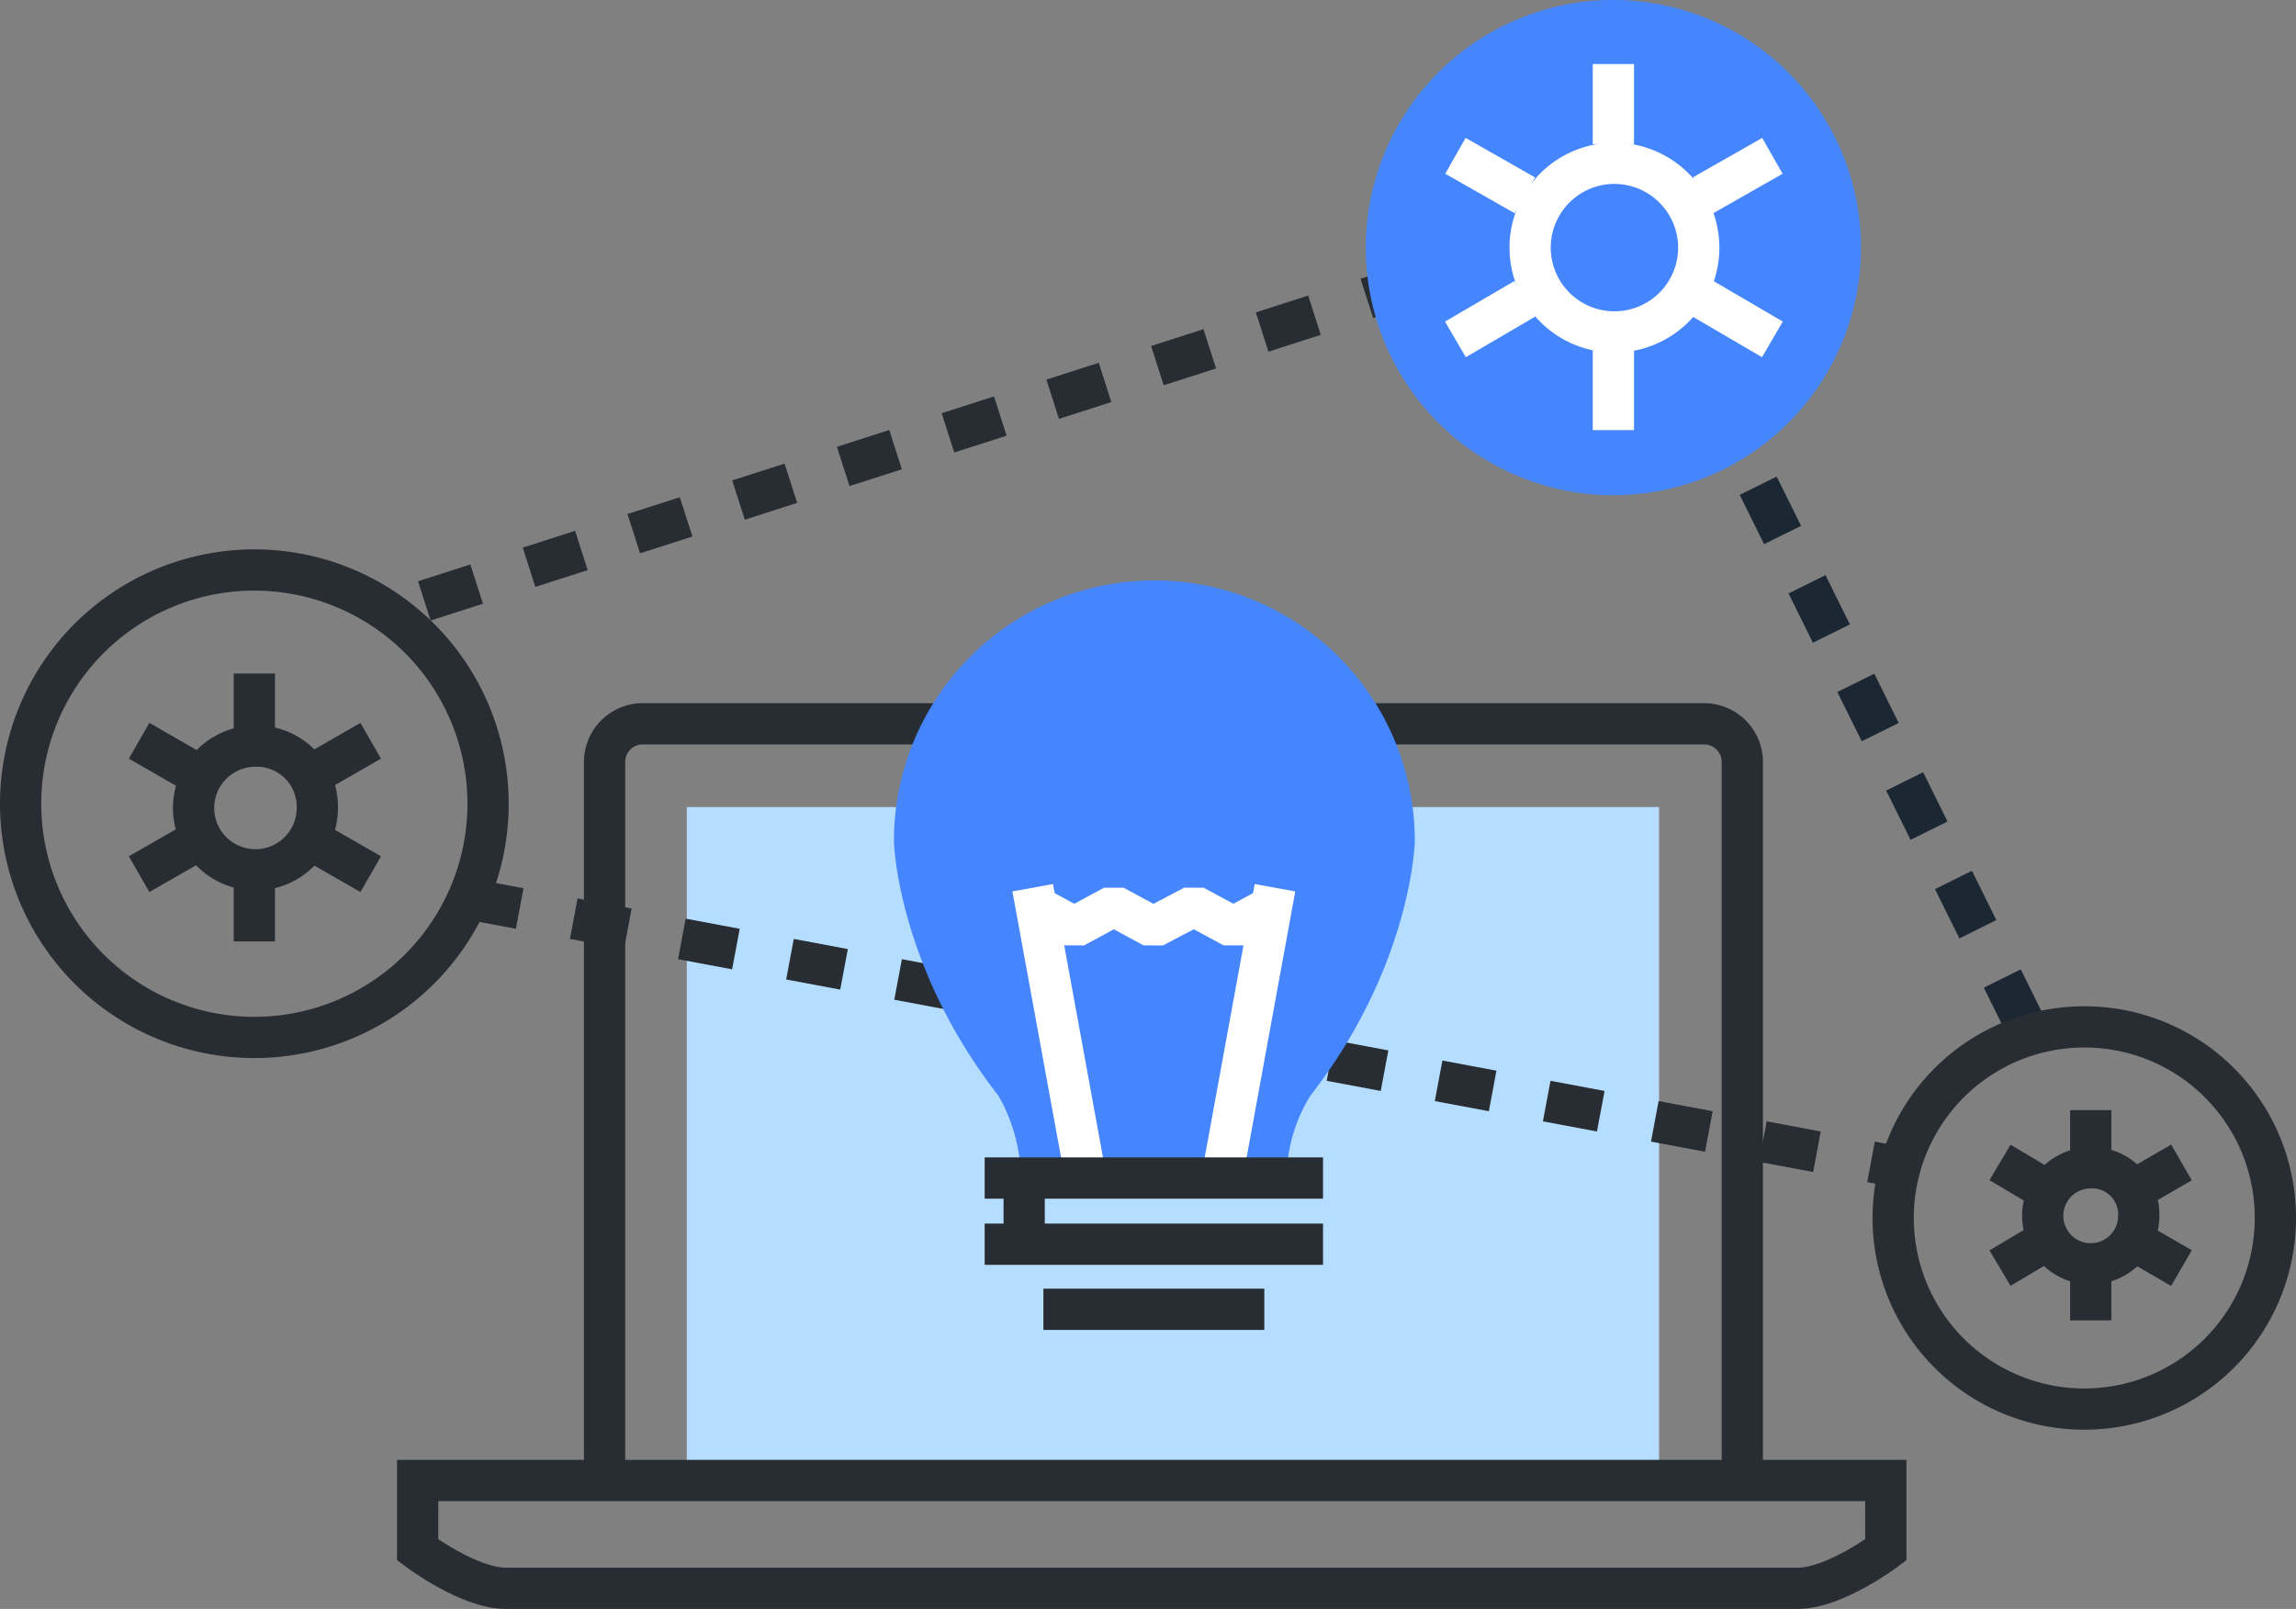 <svg xmlns="http://www.w3.org/2000/svg" width="167" height="117.027" viewBox="0 0 167 117.027"><rect x="0" y="0" width="167" height="117.027" fill="#808080" stroke="none"/><g transform="translate(1.5)"><rect width="70.721" height="47.898" transform="translate(48.452 58.702)" fill="#b5ddff"/><path d="M55.1,123.351V70.795A2.783,2.783,0,0,1,57.895,68h77.165a2.783,2.783,0,0,1,2.795,2.795v52.478" transform="translate(-12.627 -15.354)" fill="none" stroke="#282d33" stroke-width="3"/><path d="M39.2,138.9v5.046s3.706,2.795,6.409,2.795h93.969c2.7,0,6.409-2.795,6.409-2.795V138.9Z" transform="translate(-10.321 -31.214)" fill="none" stroke="#282d33" stroke-width="3"/><line x2="104.335" y2="19.563" transform="translate(32.37 65.346)" fill="none" stroke="#282d33" stroke-width="3" stroke-dasharray="4"/><g transform="translate(0 41.46)"><path d="M19,87.5a17,17,0,1,1,17-17A17,17,0,0,1,19,87.5Z" transform="translate(-2 -53.5)" fill="none" stroke="#282d33" stroke-width="3"/><g transform="translate(8.617 7.53)"><path d="M27.205,74.5A4.5,4.5,0,1,1,22.7,70,4.409,4.409,0,0,1,27.205,74.5Z" transform="translate(-14.241 -64.721)" fill="none" stroke="#282d33" stroke-width="3"/><g transform="translate(8.384)"><line y1="4.27" fill="none" stroke="#282d33" stroke-width="3"/><line y1="4.27" transform="translate(0 15.216)" fill="none" stroke="#282d33" stroke-width="3"/></g><g transform="translate(0 4.891)"><line x1="3.649" y1="2.096" fill="none" stroke="#282d33" stroke-width="3"/><line x1="3.649" y1="2.096" transform="translate(13.197 7.608)" fill="none" stroke="#282d33" stroke-width="3"/></g><g transform="translate(0 4.891)"><line x1="3.649" y2="2.096" transform="translate(0 7.608)" fill="none" stroke="#282d33" stroke-width="3"/><line x1="3.649" y2="2.096" transform="translate(13.197)" fill="none" stroke="#282d33" stroke-width="3"/></g></g></g><g transform="translate(63.522 42.213)"><path d="M93.438,97.74h19.33A11.537,11.537,0,0,1,114.476,92c7.142-9.16,7.608-17.933,7.608-18.554a18.942,18.942,0,1,0-37.884,0c0,.621.466,9.393,7.608,18.554A12.565,12.565,0,0,1,93.438,97.74Z" transform="translate(-84.2 -54.5)" fill="#4586ff"/><g transform="translate(10.092 22.358)"><line x1="3.804" y1="20.805" fill="none" stroke="#fff" stroke-linejoin="bevel" stroke-width="3"/><line y1="20.805" x2="3.804" transform="translate(13.818)" fill="none" stroke="#fff" stroke-linejoin="bevel" stroke-width="3"/></g><path d="M97.4,85l2.872,1.553L103.145,85l2.872,1.553L108.967,85l2.872,1.553L114.712,85" transform="translate(-87.153 -61.323)" fill="none" stroke="#fff" stroke-linejoin="bevel" stroke-width="3"/><g transform="translate(6.599 43.473)"><line x2="24.609" fill="none" stroke="#282d33" stroke-linejoin="bevel" stroke-width="3"/><line x2="24.609" transform="translate(0 4.813)" fill="none" stroke="#282d33" stroke-linejoin="bevel" stroke-width="3"/><line x2="16.07" transform="translate(4.27 9.549)" fill="none" stroke="#282d33" stroke-linejoin="bevel" stroke-width="3"/><line y1="5.046" transform="translate(2.872 0.233)" fill="none" stroke="#282d33" stroke-linejoin="bevel" stroke-width="3"/></g></g><line y1="27.404" x2="85.394" transform="translate(29.362 16.302)" fill="none" stroke="#282d33" stroke-width="3" stroke-dasharray="4"/><line x1="28.956" y1="58.456" transform="translate(116.956 16.302)" fill="none" stroke="#1b2733" stroke-width="3" stroke-dasharray="4"/><g transform="translate(97.839)"><path d="M164.621,18.01A18.01,18.01,0,1,1,146.61,0,18.023,18.023,0,0,1,164.621,18.01Z" transform="translate(-128.6)" fill="#4586ff"/><g transform="translate(6.521 4.658)"><path d="M156.266,21.432a6.133,6.133,0,1,1-6.133-6.133A6.146,6.146,0,0,1,156.266,21.432Z" transform="translate(-138.566 -8.08)" fill="none" stroke="#fff" stroke-width="3"/><g transform="translate(11.489)"><line y1="5.822" fill="none" stroke="#fff" stroke-width="3"/><line y1="5.822" transform="translate(0 20.805)" fill="none" stroke="#fff" stroke-width="3"/></g><g transform="translate(0 6.676)"><line x1="5.046" y1="2.872" fill="none" stroke="#fff" stroke-width="3"/><line x1="5.046" y1="2.95" transform="translate(18.01 10.402)" fill="none" stroke="#fff" stroke-width="3"/></g><g transform="translate(0 6.676)"><line x1="5.046" y2="2.95" transform="translate(0 10.402)" fill="none" stroke="#fff" stroke-width="3"/><line x1="5.046" y2="2.872" transform="translate(18.01)" fill="none" stroke="#fff" stroke-width="3"/></g></g></g><g transform="translate(136.208 74.693)"><path d="M205.992,110.3a13.9,13.9,0,1,1-13.9-13.9A13.882,13.882,0,0,1,205.992,110.3Z" transform="translate(-178.2 -96.4)" fill="none" stroke="#282d33" stroke-linejoin="bevel" stroke-width="3"/><g transform="translate(7.763 6.055)"><path d="M199.187,113.093a3.493,3.493,0,1,1-3.493-3.493A3.385,3.385,0,0,1,199.187,113.093Z" transform="translate(-189.095 -105.407)" fill="none" stroke="#282d33" stroke-width="3"/><g transform="translate(6.599)"><line y1="3.338" fill="none" stroke="#282d33" stroke-width="3"/><line y1="3.338" transform="translate(0 11.955)" fill="none" stroke="#282d33" stroke-width="3"/></g><g transform="translate(0 3.804)"><line x1="2.872" y1="1.708" fill="none" stroke="#282d33" stroke-width="3"/><line x1="2.95" y1="1.708" transform="translate(10.247 5.978)" fill="none" stroke="#282d33" stroke-width="3"/></g><g transform="translate(0 3.804)"><line x1="2.872" y2="1.708" transform="translate(0 5.978)" fill="none" stroke="#282d33" stroke-width="3"/><line x1="2.95" y2="1.708" transform="translate(10.247)" fill="none" stroke="#282d33" stroke-width="3"/></g></g></g></g></svg>